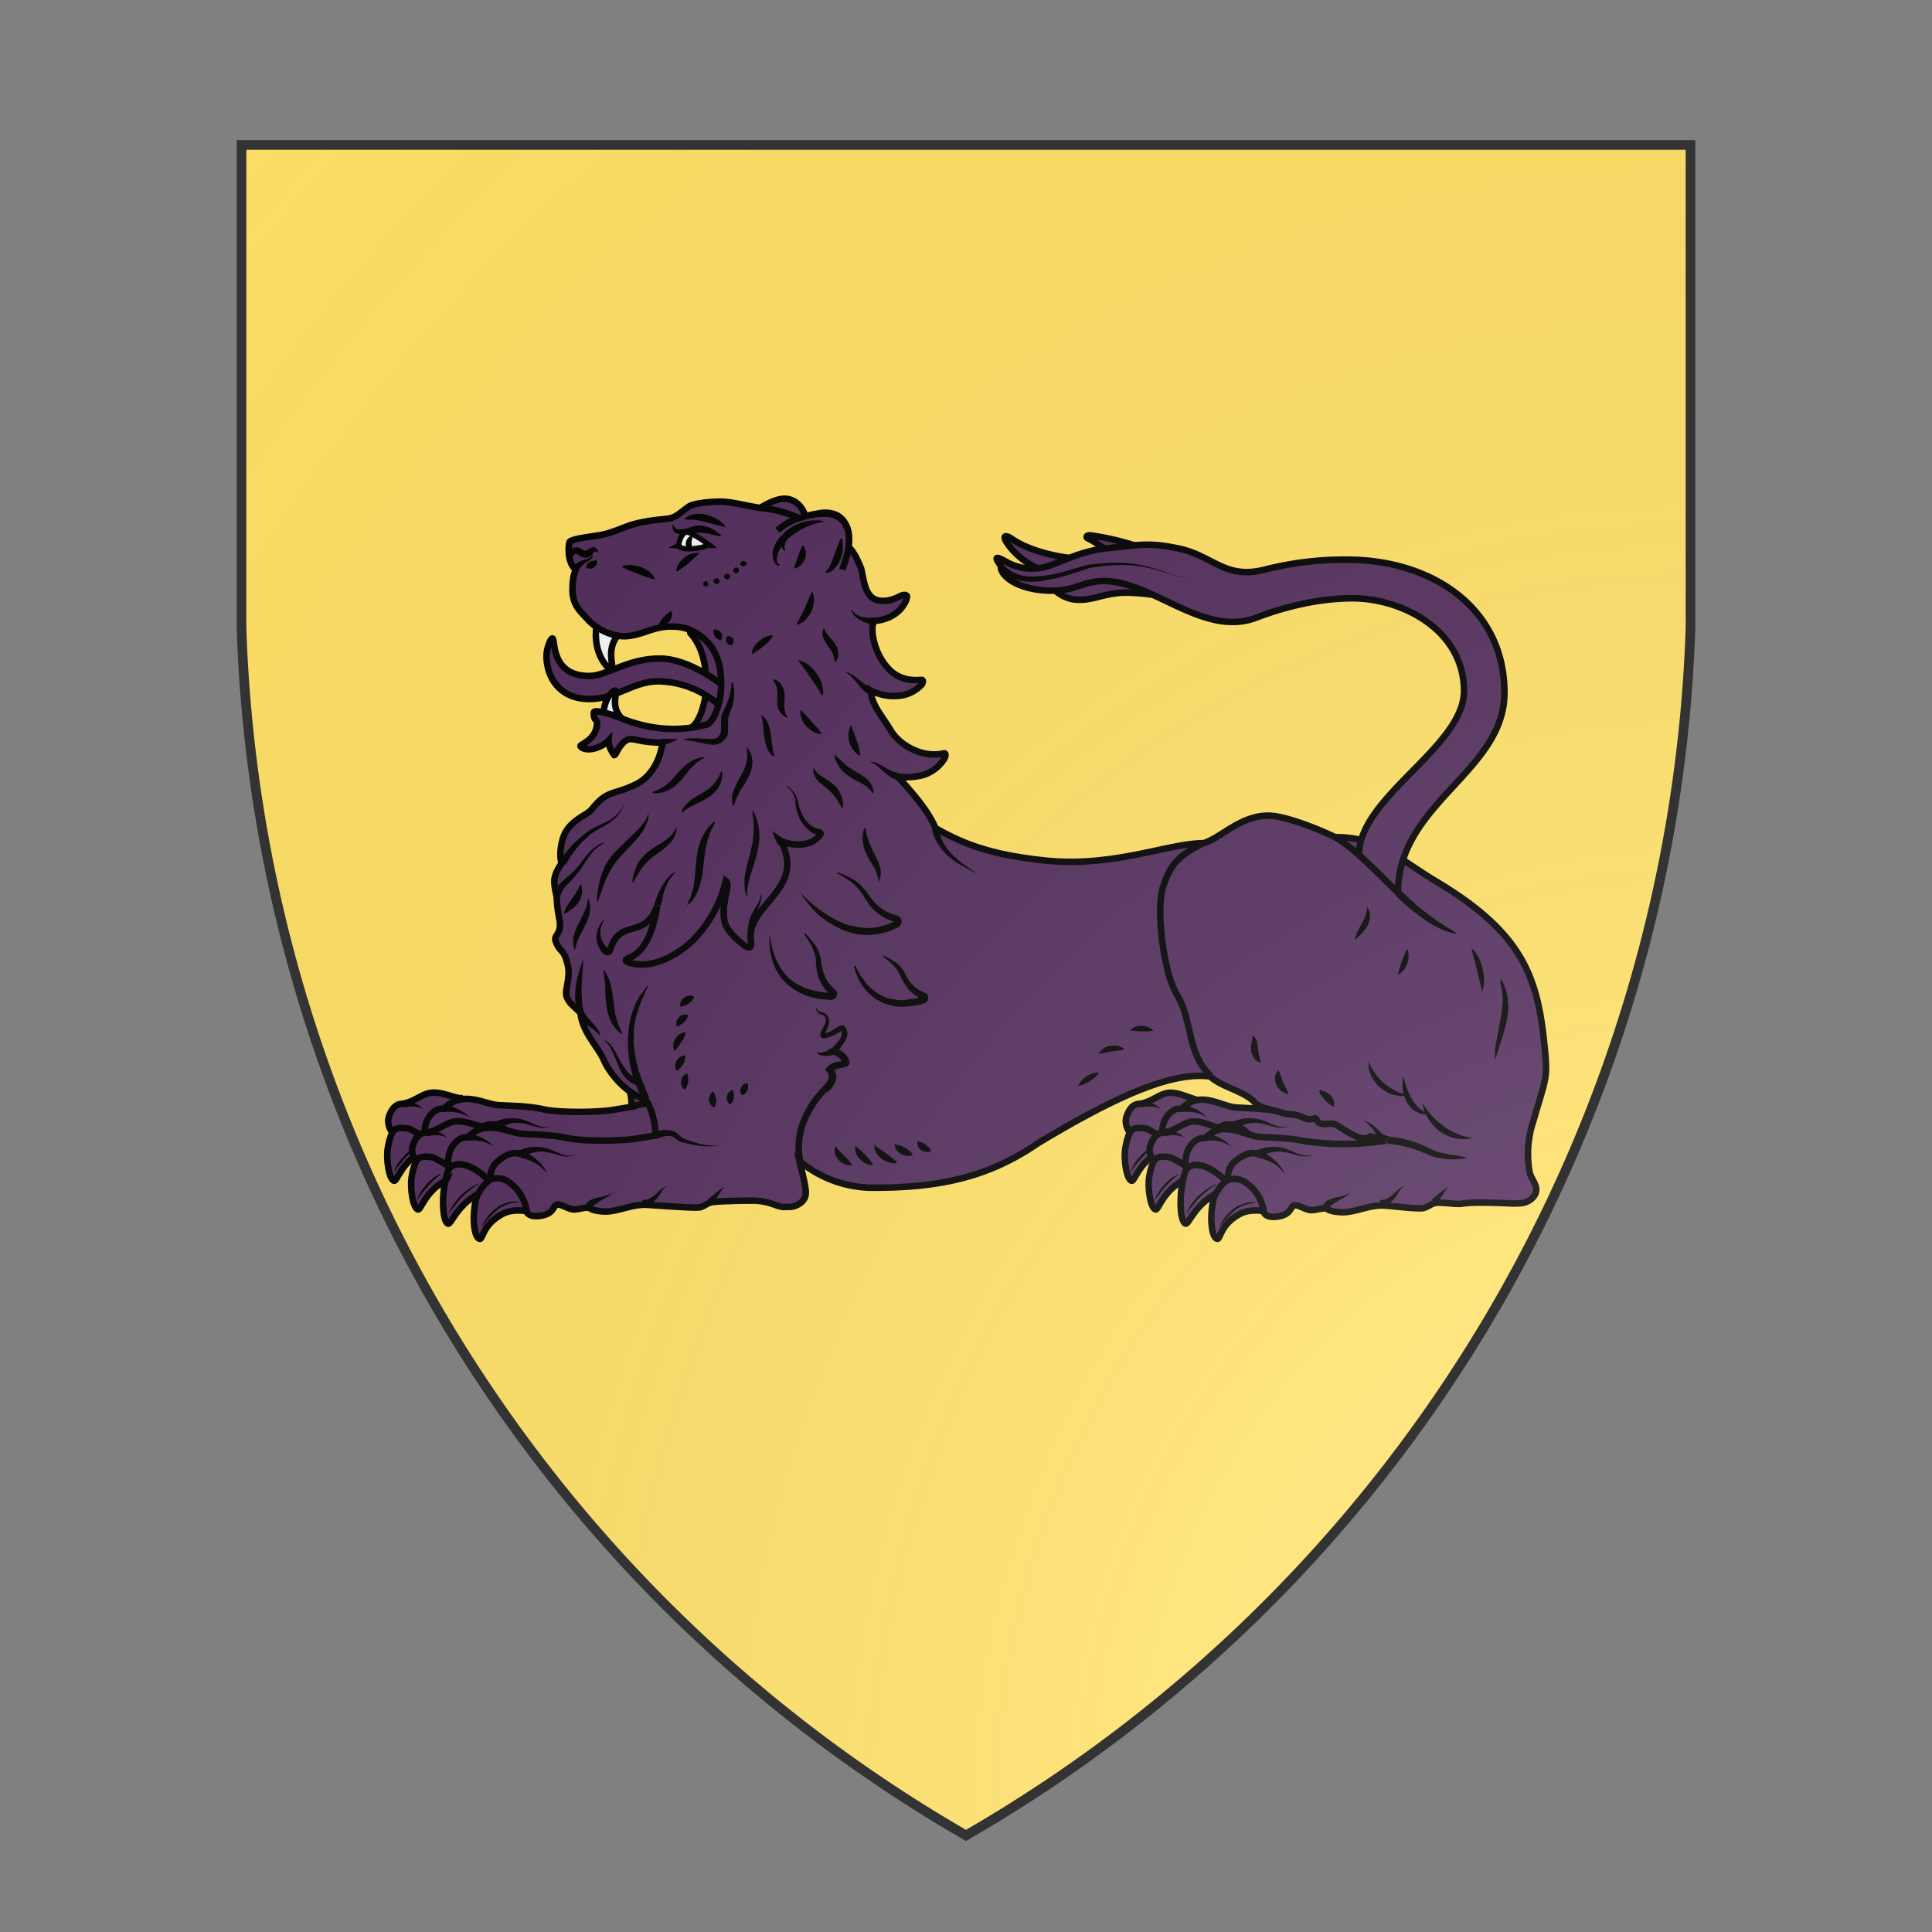 <svg id="coaworld_burg_115_burg_115_s0" width="500" height="500" viewBox="0 10 200 200" xmlns="http://www.w3.org/2000/svg" xmlns:x="http://www.w3.org/1999/xlink"><rect x="0" y="10" width="200" height="200" fill="#808080" stroke="none"/><defs><clipPath id="heater_coaworld_burg_115_burg_115_s0"><path d="m25,25 h150 v50 a150,150,0,0,1,-75,125 a150,150,0,0,1,-75,-125 z"/></clipPath><g id="lionSejant_coaworld_burg_115_burg_115_s0" stroke-width=".45"><g><g><path class="secondary" d="M60.69 117.85s-.35.04-.58 1.3c-.17.87.1 2.34.44 2.34.2 0 .48-1.24 1.89-2-.04.08-.05.3-.07.28-.23 1.25-.08 2.7.26 2.7.2 0 .63-1.28 2.03-2.04.02-.02-.13.25-.18.6-.23 1.25-.03 2.49.33 2.49.2 0 .2-.96 1.46-1.67.79-.5 1.96-.21 1.96-.21l.38-2.42-3.68-.99-2.74-.87z"/><path d="M62.75 118.56c-.03 0-.68-.44-1.17-.66-1.06-.2-1.13.22-1.16.22-.1 0-.41-.55-.25-1.04s.42-.91.98-.91c.77-.15 1.14-.55 1.71-.71.85-.25 1.8.38 2.43.33"/><path class="secondary" stroke-linejoin="round" d="M111.58 117.85s-.34.04-.57 1.3c-.17.87.1 2.34.44 2.34.2 0 .48-1.24 1.88-2-.03.08-.05.3-.06.28-.23 1.25-.09 2.7.26 2.7.2 0 .63-1.28 2.03-2.04.02-.02-.13.25-.18.6-.23 1.25-.03 2.49.33 2.49.2 0 .2-.96 1.45-1.67.8-.5 1.97-.21 1.97-.21l.38-2.42-3.68-.99-2.74-.87z"/><path d="M113.65 118.56c-.04 0-.68-.44-1.18-.66-1.05-.2-1.12.22-1.15.22-.1 0-.41-.55-.25-1.04s.41-.91.98-.91c.77-.15 1.13-.55 1.71-.71.84-.25 1.95.54 2.6.5"/><path d="M126.64 116.75c-1.09.2-3.75.21-4.84-.02-1.05-.23-2.08-.23-3.15-.3-1.06-.06-2.48-1.24-3.78.09-.05.01-.58-.14-1.06.62-.31.45-.36 1.4-.16 1.46 4.03 1.65 19.64 5.53 24.07 1.61a7.61 7.61 0 0 1-.23-4.8m-61.25-1.54c.7 1.01.69 2.5.69 2.5-.16.05-1.02.18-1.19.21-1.09.2-3.75.22-4.84-.01-1.05-.24-2.08-.24-3.15-.3-1.06-.07-2.48-1.08-3.78.25-.05.01-.58-.14-1.06.62-.31.45-.36 1.4-.16 1.46 8.72 4.46 16.01.76 23.52 2.7 1.56-.52.95-1.81.6-3.17"/><path fill="none" d="M115.58 120.43s.33-.7.82-.97m-3.07.03c0-.13.18-.94.47-1.12"/></g><g stroke="none" fill="#000"><path d="m112.06 115.94.07.01.16.04.51.15c.19.06.37.16.47.24.11.09.16.17.16.17s-.06-.07-.2-.1a1.92 1.92 0 0 0-.95-.05l-.17.02-.06.01zm2.83.31.08.02.1.01.13.04.16.03.17.05.35.15c.23.11.44.26.57.38l.23.21-.26-.15c-.16-.08-.4-.16-.63-.21l-.34-.05h-.4l-.1.02h-.08z"/></g><path fill="none" d="M116.42 119.46s-.1-.8.51-1.3c.61-.52 1.16-.69 1.64-.47"/><g stroke="none" fill="#000"><path d="m118.39 117.4.16-.04.18-.07.27-.06c.1-.04.21-.04.33-.05l.36-.02.18.02.2.03c.13.03.26.05.38.1l.36.13.33.15.32.11.14.04.14.03h.24l.2-.03.17-.05-.17.06c-.05.04-.11.04-.2.05l-.26.04-.15-.02-.16-.02-.33-.08-.35-.1a2.64 2.64 0 0 0-.35-.08l-.34-.05h-.17l-.16.02c-.12.01-.22.01-.32.05l-.26.08-.22.08-.18.08-.15.07z"/><path d="m118.63 117.46.1.03.1.05.15.07c.05.03.12.05.16.1l.19.11.34.28a2.87 2.87 0 0 1 .7.96s-.09-.13-.23-.28a2.63 2.63 0 0 0-.98-.66l-.18-.07-.15-.05-.13-.03-.12-.02-.1-.01z"/></g><g><path fill="none" d="M64.68 120.43s.33-.7.83-.97m-3.08.03c0-.13.19-.94.47-1.12"/></g><g stroke="none" fill="#000"><path d="m61.16 115.94.07.01.16.04.52.15c.18.06.36.16.46.24.11.09.16.17.16.17s-.06-.07-.2-.1a1.92 1.92 0 0 0-.95-.05l-.17.02-.06.01zm2.81.31.08.02.1.01.13.04.17.03.16.05.35.15c.23.11.45.26.58.38l.23.21-.26-.15c-.17-.08-.4-.16-.63-.21l-.35-.05h-.4l-.1.02h-.08z"/></g><path fill="none" d="M65.52 119.46s-.1-.8.51-1.3c.61-.52 1.16-.69 1.64-.47"/><g stroke="none" fill="#000"><path d="M76.93 116.12h.03-.01l.1-.02c.11-.03.31-.1.56-.1.11 0 .26 0 .4.04l.06.01.05.02.11.05.2.13.3.27.07.04.08.04.2.08.79.25c.26.06.51.1.73.13l.52.02.2-.02-.2.03a4.26 4.26 0 0 1-1.27-.01 7.6 7.6 0 0 1-.84-.17l-.21-.05-.12-.03-.12-.05c-.14-.08-.24-.18-.34-.25l-.15-.08-.05-.02-.05-.01h.02-.33c-.19.03-.33.08-.45.13l-.18.06h-.08zm-9.46 1.29.17-.05.18-.07.26-.06c.1-.04.22-.04.33-.05l.36-.02.19.02.2.03c.13.03.26.05.37.1l.37.13.33.15.31.11.15.04.13.03h.25l.2-.03.16-.05-.16.06c-.05.04-.12.04-.2.05l-.26.04-.15-.02-.17-.02-.33-.08-.35-.1a2.64 2.64 0 0 0-.34-.08l-.35-.05h-.16l-.17.02c-.11.01-.21.01-.31.05l-.27.08-.21.08-.18.08-.15.07z"/><path d="m67.73 117.46.1.03.1.05.15.07c.05.03.12.05.17.1l.18.11.34.28a2.87 2.87 0 0 1 .7.96s-.08-.13-.23-.28a2.63 2.63 0 0 0-.98-.66l-.18-.07-.15-.05-.13-.03-.11-.02-.1-.01z"/></g></g><g stroke="none" fill="#000"><path d="m62.17 119.09-.07.07-.21.18-.14.12-.15.14-.3.31-.28.33-.24.3-.23.32-.01-.02.03-.1.12-.26.2-.33.3-.34.16-.17.16-.15.17-.13.15-.1.24-.14z"/><path d="m113.03 119.06-.08.07-.2.18-.14.12-.15.14-.3.31-.29.33-.24.3-.22.32-.02-.02.03-.1.12-.26.21-.33.29-.34.16-.17.17-.15.16-.13.15-.1.24-.14c.06-.03.1-.05.1-.03z"/></g><g><path stroke-linejoin="round" d="M85.14 91.12v-4.18l-2.88-4.31-1.29 1.05c1.03 1.13 1.1 2.71 1.1 3.67s-.4 2.45-1 2.84z"/><path class="tertiary" stroke-linejoin="round" d="M83.3 87.37s-2.3-1.92-4.44-1.92c-2.24 0-3.63 1.2-4.87 1.2-2.72 0-2.3-2.59-2.54-2.59-.17.07-.4.76-.4 1.2 0 1.56.98 2.98 2.93 2.98 1.96 0 2.97-1.22 4.85-1.22a6.49 6.49 0 0 1 4.23 1.73"/><path stroke-linejoin="round" d="M85.63 75.15c.64-.4 1.59-.93 2.28-.66.6.21.9.74 1.07 1.3"/><path fill="#f6f6f6" stroke-linejoin="round" d="M74.5 83.2c-.28 1.9.81 3.04 1.03 2.95.23-.12-.48-1.44.6-2.47M75 89.32c-.03-1.1.68-1.72.8-1.66.19.09-.39 1.08.44 1.92"/><g><path class="secondary" d="M62.34 119.84s-.35.03-.58 1.28c-.17.88.1 2.35.44 2.35.2 0 .48-1.24 1.89-2-.04.08-.05.3-.07.28-.23 1.26-.08 2.7.26 2.7.2 0 .63-1.28 2.03-2.04.02-.02-.13.25-.18.6-.23 1.25-.03 2.49.33 2.49.2 0 .2-.96 1.46-1.67.79-.5 1.96-.21 1.96-.21l.38-2.41-3.68-1-2.74-.87z"/><path d="M64.4 120.55c-.03 0-.68-.45-1.17-.67-1.06-.2-1.13.22-1.16.22-.1 0-.41-.55-.25-1.04s.42-.9.98-.9c.77-.16 1.14-.55 1.72-.72.84-.25 1.8.38 2.42.33"/><path class="secondary" stroke-linejoin="round" d="M113.23 119.84s-.34.03-.57 1.28c-.17.88.1 2.35.44 2.35.2 0 .48-1.24 1.88-2-.03.08-.05.3-.06.28-.23 1.26-.08 2.7.26 2.7.2 0 .63-1.28 2.03-2.04.02-.02-.13.25-.18.6-.23 1.25-.03 2.49.33 2.49.2 0 .2-.96 1.45-1.67.8-.5 1.97-.21 1.97-.21l.38-2.41-3.68-1-2.74-.87z"/><path d="M115.3 120.55c-.04 0-.68-.45-1.17-.67-1.06-.2-1.13.22-1.16.22-.1 0-.41-.55-.25-1.04s.42-.9.98-.9c.77-.16 1.14-.55 1.71-.72.85-.25 1.95.55 2.6.5"/><path d="M139.17 117.32c.88-3.07 1-2.8.74-5.28-.48-4.86-1.7-7.75-7.44-11.2-2.84-1.7-3.92-3.05-7-3.07-1.39-.66-3.6-1.52-4.7-1.48-1.87.04-3.21 1.55-4.37 1.9-2.42 0-6.2 1.68-10.9 1.2-3.46-.36-5.49-1.02-7.62-2.25-.51-1.4-2.62-3.56-2.62-3.56s.74.16 1.7-.07a2.64 2.64 0 0 0 1.55-1.16c.08-.13.13-.4-.04-.36-1.5.36-3.07-.6-3.64-1.55-.8-1.3-1.3-1.75-1.42-2.8 0 0 .84.47 1.81.39a2.46 2.46 0 0 0 1.69-.75c.1-.11.2-.36.01-.36-1.53.13-2.26-.58-2.82-1.52a4.5 4.5 0 0 1-.56-1.8c0-.25 0-.5.11-.74 1.95-.17 2.36-1.67 2.27-1.74-.32-.26-.68.35-1.67.35-1.27 0-1.27-1.44-1.49-2.24-.21-.53-.54-1.24-.86-1.46-.5-.31-3.36-2-3.36-2s-1.3-.57-2.33-.67c-1.04-.09-2.26-.48-3.14-.48-.87 0-1.9.13-2.2.34-.6.42-.84.73-1.4.83-.66.08-1.5.13-2.49.41-.6.19-1.2.48-1.9.66-.61.15-2.33.3-2.44.55-.07.15-.2 1.39.43 1.9 0 .05-.23.35-.23 1.4s.56 1.49 1.02 2c.48.56 1.52 1.2 2.57 1.2s2-.67 3.1-.67c.54 0 1.51-.02 2.52.97 1.02 1 1.05 2.3 1.05 3.16 0 .84-.36 2.28-.95 2.62a8.91 8.92 0 0 1-4.1.14c-1.52-.32-2.06-.71-2.69-.86-.63-.17-1.05-.27-1.05-.07 0 .48.13.41.23.63 0 1.27-1.23 1.53-1.14 1.67.11.2.6.3 1.14.1.54-.2.79-.48.79-.48s-.03.44.4.99c.14 0 .33-.81.95-1.08.43-.1.86.22 2.36.22 0 .28-.3 2.16-1.86 2.9-1.57.75-1.92.35-3 1.69-.3.43-1.62.76-2 2.03-.32 1.06-.09 1.72-.09 1.72s-.54.7-.5 1.3c.02.48.16.96.16.96s0 .64.18 1.55c.23 1.14-.46 1.1-.23 1.6.28.75.52.45.77 1.44.3.88-.16 1.82-.05 2.28.15.55.71.86.98 1.2.11 1.31 1.25 2.37 1.62 3.28.3.67 1.32 2.18 2.85 2.66.71 1 .7 2.49.7 2.49-.17.05-1.03.18-1.2.21-1.08.2-3.74.22-4.83-.01-1.06-.23-2.08-.23-3.15-.3-1.06-.07-2.48-1.07-3.79.25-.04.01-.57-.13-1.05.63-.32.44-.37 1.4-.17 1.45 0 0 .8-.9 2.68.86 0 0 .6-.32 1.27.06a2.92 2.92 0 0 1 1.35 2.13s.13.42 1.01.27c.28-.05.56-.15.74-.37.15-.16.18-.42.46-.4.32.06.6.26.91.32.43.1 1-.26 1.34-.01.15.1.8.21 1.22.16.91-.1 1.69-.5 2.64-.45.6.04 2.73.19 3.32.19.17 0 .33 0 .46-.07.28-.12.43-.26.73-.31.41-.05 1.59-.1 2.74-.1 1.2 0 1.7.44 2.2.44l.46-.01c.43-.05.92-.33 1.02-.8.1-.44-.34-1.96-.43-2.37a7.94 7.94 0 0 0 5.19 1.85c4.95 0 8.15-.93 11.29-3.08 5.7-3.43 9.31-4.92 11.87-4.6.84.77 2.31.97 3.1 1.81.38.42 1.27.48 1.8.68.47.17.91.07 1.37.28.27.12.56.25.85.15.04-.02.1-.03.14-.02.07.02.1.1.14.17.11.18.34.23.54.21.22 0 .41-.05.61 0 .17.05.3.15.45.25.62.38 1.47 1 2.08.61.31.05.63.28.94.3h.13c-.05 0-.1.02-.13 0a18.26 18.27 0 0 1-5.45.03c-1.06-.23-2.08-.23-3.15-.3-1.06-.06-2.48-1.23-3.78.09-.05.01-.58-.13-1.06.62-.31.45-.36 1.4-.17 1.46 0 0 .8-.9 2.68.86 0 0 .61-.32 1.27.06a2.92 2.92 0 0 1 1.35 2.13s.14.42 1.01.27c.28-.05.56-.15.74-.37.15-.16.19-.43.47-.4.31.06.6.26.9.32.43.1 1-.26 1.34-.01.15.1.81.21 1.22.16.91-.1 1.69-.5 2.65-.45.59.04 1.78.19 2.37.19.17 0 .33 0 .46-.07.29-.12.43-.26.73-.31.41-.05 1.4.13 1.8.06.8-.16 3.42-.01 3.6-.01l.46-.02c.43-.05.93-.33 1.03-.8.1-.44-.32-.89-.43-1.28a7.1 7.1 0 0 1 .26-3.63z"/><path fill="none" d="M117.23 122.41s.33-.7.82-.97m-3.07.03c0-.13.19-.94.47-1.12"/></g><path fill="none" d="M116.39 98.18c-1.92.95-2.33 1.64-2.8 3.06-.5 1.59.07 5.96.96 7.4 1.1 1.73.67 4.06 2.33 5.6"/><path fill="none" stroke-linejoin="round" d="M125.47 97.77c1.58.96 2.92 2.46 4.34 3.82"/><g stroke="none" fill="#000"><path d="m113.71 117.92.07.02.16.03.52.15c.18.06.36.16.46.25.11.08.16.16.16.16s-.06-.07-.2-.1a1.92 1.92 0 0 0-.95-.05l-.17.02-.06.01zm2.83.31.08.02.1.02.13.03.16.03.17.05.35.15c.23.12.44.26.57.38l.24.21-.27-.14c-.16-.09-.4-.17-.63-.22l-.34-.05h-.4l-.1.02h-.08zm8.1 5.04v-.05l.04-.08.04-.08.05-.07.14-.12a2.31 2.31 0 0 1 .69-.24l.36-.09.3-.1.2-.11.06-.05-.05.07-.16.16-.28.17a7.26 7.27 0 0 0-.86.54l-.05.07v.01c0 .02 0 0 0 0s0-.01 0 0v.05zm7.5-.48.05-.03.11-.1.4-.33.41-.31.15-.09.07-.01-.05.03-.12.11-.28.42a6.74 6.74 0 0 0-.35.6l-.03.04zm-3.59.05.09-.02.1-.01.1-.02a.78.78 0 0 0 .28-.11l.14-.09.15-.11c.2-.17.38-.37.55-.48l.21-.13.09-.04-.07.05-.17.17c-.13.15-.24.38-.4.6l-.14.16-.15.15c-.1.1-.21.16-.31.21l-.15.07-.1.03-.08.03zm-1.12-5.56.3.16.3.18.08.05.08.07.17.15.28.28c.08.08.16.13.25.16l.18.07.06.01-.15.48-.1-.05-.24-.16a1.54 1.54 0 0 1-.27-.3 3.96 3.96 0 0 1-.21-.34l-.12-.15-.05-.07-.06-.07-.25-.24-.25-.23zm-7.05-3.94-.1-.01a.9.9 0 0 1-.48-.43l-.08-.2-.05-.23v-.22l.02-.18.05-.3.02-.11v-.2l.03.02.06.03.09.08.08.14c.05.1.08.23.1.36l.01.18.02.18.02.15.03.15.07.28.06.23.05.08zm4.01 1.87.09.02.18.05.23.1.25.18a.4.4 0 0 1 .1.13l.08.13c.05.1.08.18.08.27.03.16 0 .3 0 .3l-.08-.04-.17-.1c-.13-.08-.26-.21-.38-.33-.11-.13-.24-.28-.33-.43l-.06-.2c.03-.05.01-.08.01-.08zm-2.8-1.34.03.09.07.2.05.13.05.13.05.13.04.13.25.51.1.2.05.09h-.1l-.1-.02-.13-.05-.15-.08-.15-.12-.13-.15a1.82 1.82 0 0 1-.1-.18l-.06-.2-.04-.2.02-.18.03-.16.07-.13.06-.09.09-.05zm14.03-5.45-.03-.13-.08-.35-.25-1.02-.27-1.02-.08-.35-.03-.13.1.1.1.11.13.17c.08.13.18.28.25.46l.11.28.08.3.1.6c.02.2 0 .36-.01.52l-.07.36-.05.1zm1.26-.89.13.22c.03.06.1.14.13.24l.13.37c.03.13.08.28.1.44l.03.25.02.27c.02.18 0 .34-.02.54-.01.18-.03.36-.08.55l-.11.52-.15.52-.28.87-.12.35-.08.26-.05.25-.03-.25c0-.16 0-.4.03-.66l.16-.9.1-.52.1-.51.08-.51.05-.5.02-.23v-.23l-.02-.22-.01-.2-.04-.18-.03-.16-.06-.28v-.3zm-6.43-2.03.04.08.05.23v.33l-.09.37-.16.33c-.07.1-.13.18-.22.25l-.18.13-.08.05.02-.09.05-.21.18-.6.23-.57.1-.2c.03-.08.06-.1.06-.1zm-2.77-2.89.07.1.06.12c.02.04.05.1.05.16l.02.1v.11l-.02.24-.06.23-.1.23a3.47 3.47 0 0 1-.55.68l-.21.2-.09.06.02-.12.08-.28c.09-.23.25-.5.38-.74.15-.25.25-.5.3-.71l.05-.26v-.12zm3.81 13.5.1.17a5.65 5.65 0 0 0 2.02 1.85l.64.25.5.12.2.03-.2.05c-.14.02-.32.05-.53.03a2.63 2.63 0 0 1-1.14-.3 2.9 2.9 0 0 1-1-.85c-.1-.12-.17-.22-.22-.33l-.17-.32a3.55 3.55 0 0 1-.2-.7z"/><path d="m130.17 114.3.05.15.12.38a4.92 4.92 0 0 0 .6 1.29l.19.21c.13.14.26.25.4.33l.18.1.15.07.15.05-.04.02-.11.01h-.18a1.29 1.29 0 0 1-.5-.13 1.65 1.65 0 0 1-.53-.4l-.21-.28a2.48 2.48 0 0 1-.32-1.2c-.01-.37.05-.6.05-.6z"/><path d="m127.78 113.3.08.14.08.17.12.2.15.23.18.25.21.23.25.23c.08.06.17.15.27.2l.26.18.26.15.25.11.23.09.18.06.17.05-.17.03-.2.02h-.1l-.14-.02-.3-.05c-.11-.01-.21-.06-.33-.11l-.33-.17-.31-.23c-.1-.08-.2-.16-.27-.26l-.21-.3-.17-.3-.1-.3-.03-.13-.02-.11-.01-.2v-.16zm1.32 5.11.23.04.28.03.36.07.43.1a7.13 7.13 0 0 1 1.46.54l.46.22.23.08.23.06.45.1.41.07a7.33 7.33 0 0 1 .87.15v.05l-.24.05-.28.03-.37.02-.43-.02-.47-.07-.27-.05-.26-.08-.5-.2-.48-.2-.46-.16-.45-.12-.4-.08-.34-.06-.28-.04-.23-.03zm.87-16.99a75.02 75.04 0 0 0 1.14 1.06l.7.56.72.53.35.21.31.2.27.17.21.13.18.11-.01.05-.22-.03-.24-.07-.32-.1-.34-.14-.38-.2-.4-.23-.4-.27-.74-.56a17.09 17.1 0 0 1-1.17-1.06z"/></g><path fill="none" d="M118.07 121.44s-.1-.8.51-1.3c.61-.52 1.16-.68 1.64-.47"/><g stroke="none" fill="#000"><path d="m120.04 119.39.16-.05.18-.07.27-.06c.1-.04.21-.04.33-.05l.36-.02.18.02.2.03c.13.03.26.05.38.1l.36.13.33.15.32.12.15.03.13.03h.25l.2-.03.16-.05-.17.07c-.05.03-.11.03-.2.05l-.26.03-.15-.02-.16-.01-.33-.09-.35-.1a2.64 2.64 0 0 0-.35-.08l-.34-.05h-.17l-.16.02c-.12.01-.22.01-.32.05l-.26.08-.22.08-.18.09-.15.06z"/><path d="m120.28 119.44.1.03.1.05.15.07c.05.03.12.05.17.1l.18.11.34.28a2.87 2.87 0 0 1 .7.96s-.09-.13-.23-.28a2.63 2.63 0 0 0-.98-.66l-.18-.07-.15-.05-.13-.03-.12-.02-.1-.01z"/></g><g><g stroke="none" fill="#000"><path d="m73.6 106.26-.07.92-.03.47-.02.46c-.02.3 0 .6.02.9.01.29.06.57.14.83l-.01-.03.11.2.14.18a3.3 3.3 0 0 0 .31.36 3.63 3.63 0 0 1 .33.38l.15.23.1.25-.07.04-.06-.1-.09-.09-.18-.14-.4-.3-.2-.17a1.98 1.98 0 0 1-.52-.6V110l-.08-.25-.07-.25-.07-.5a6.1 6.11 0 0 1 .12-1.41l.12-.46c.08-.3.2-.6.33-.9zm1.38.64.12.17.11.2.14.28.06.16.05.18.1.4.12.86.05.43.06.4.05.18.05.18.05.16.05.15.11.27.1.21.09.18-.07.05-.16-.13-.17-.16-.2-.25c-.06-.1-.15-.2-.2-.33l-.08-.18-.06-.2-.07-.22-.05-.21-.07-.45a7.92 7.93 0 0 1-.05-.86l-.01-.4-.04-.34-.03-.3-.05-.23v-.2zm3.5-4.47.04-.12.1-.3.16-.4.23-.45.13-.22.15-.2.15-.18.15-.15.13-.11.1-.08.1-.07.03.03-.08.09-.08.1-.1.13-.12.16-.11.18-.1.22-.1.21-.15.45a6.93 6.94 0 0 1-.15.68l-.02.1zm-4.55-.43.06.16.03.09.02.11.02.13v.32l-.02.16-.08.33a5.68 5.68 0 0 1-.28.65l-.28.54-.07.12-.05.11-.1.24-.03.11-.03.1-.05.18-.05.17-.05.01-.03-.16-.04-.18-.01-.25c0-.08 0-.18.03-.28l.03-.15.05-.17.12-.3.15-.32c.11-.22.23-.42.3-.61l.14-.29.1-.26.05-.23.03-.18.02-.17zm4.16-5.8v.25l-.02.07-.05.16-.07.18-.1.2-.11.22c-.08.14-.2.3-.31.44l-.4.46-.45.48-.44.48-.22.25-.2.25-.16.25-.15.26c-.08.16-.18.35-.25.53l-.2.5-.26.75-.1.3-.08-.02.02-.31a7.21 7.22 0 0 1 .24-1.34c.07-.18.12-.38.22-.58l.13-.3.18-.29c.13-.2.28-.36.43-.55l.48-.47.46-.45.43-.41.36-.38.15-.18.14-.17.1-.15.08-.13c.05-.08.06-.17.08-.21l.03-.09zm-3 15.58.14.1.15.13.08.08.08.1c.07.06.12.15.17.25l.16.28.33.6.19.3.18.27.1.12.1.1.1.08.1.06.1.05.08.04.08.03.06.02.14.03-.12.48-.18-.07-.1-.03a.33.33 0 0 1-.1-.07l-.12-.06-.11-.1-.12-.1-.11-.12-.1-.13-.1-.15-.17-.31-.14-.33-.27-.65-.13-.28-.13-.25-.07-.1-.06-.08-.12-.13-.12-.11zm-1.64-10.72.03.13.03.31a1.32 1.32 0 0 1-.08.42c-.03.06-.05.15-.1.21l-.11.2-.14.16-.15.15-.3.22-.12.08-.12.07-.12.06-.05-.01.04-.1.1-.25c.1-.2.28-.43.44-.68.17-.23.33-.48.43-.67l.12-.24.05-.08zm3.03-5.82-.01.07-.07.18c-.06.17-.16.4-.33.65-.08.13-.2.24-.31.36l-.43.33c-.31.2-.68.36-1 .58a2.31 2.31 0 0 0-.44.35l-.4.37-.34.38-.28.37-.38.58-.12.21-.43-.23.05-.07.12-.18.45-.58.33-.36.4-.38.44-.36c.16-.13.33-.23.5-.33.36-.2.74-.35 1.05-.51a2.38 2.38 0 0 0 1.12-1.21l.08-.18.04-.07zm-1.45 2.94-.18.1-.2.14-.25.2-.24.26-.25.33-.5.77-.3.38a5.94 5.95 0 0 1-.3.35c-.2.22-.42.41-.54.58-.11.16-.18.31-.23.44a1.16 1.16 0 0 1-.06.19l-.48-.15.02-.05.06-.17c.07-.13.17-.33.35-.52.18-.2.4-.37.6-.55l.34-.3.31-.33.56-.72.28-.33.29-.27.26-.18.21-.12.2-.08zm5.02-1.1-.03.21-.02.12-.05.13-.05.15-.08.16c-.05.12-.15.22-.25.33l-.33.32-.36.28-.36.26-.19.14-.16.14-.3.3c-.08.12-.18.2-.25.31l-.2.3-.16.27-.12.21-.1.2-.06-.02.02-.21.03-.25.1-.31.15-.37c.05-.13.15-.26.23-.4l.15-.17.16-.19.18-.16.2-.15a5.5 5.5 0 0 1 .78-.5l.33-.23c.08-.08.2-.15.26-.23l.12-.11.08-.12.08-.1.07-.1.11-.18z"/></g><path fill="none" d="M75.06 105.58c.25.27.37.07.42-.13.7-2.13 2.34-.54 3.22-2.96-.17.85-.5 3.03-1.9 3.59-.28.11-.5.25.11.4 1.62.4 3.37-.7 4.36-1.7 1.74-1.87 2.08-3.72 2.15-3.99.4.28-.45 1.74-.02 3 .05.12.22.64 1.36 1.5.3.14.44.18.4-.3-.06-.55 0-.86.1-1.1.65-1.74 3.13-2.82 2.2-5.33-.11-.4-.26-.34-.36-.6.36.26 2.01.7 2.79-.29.1-.15.15-.16-.12-.28"/><g stroke="none" fill="#000"><path d="m87.68 89.55-.12-.05-.13-.08-.16-.15-.15-.22-.07-.13-.03-.15-.04-.15-.01-.15v-.28l.01-.26v-.23l-.01-.1-.02-.1-.03-.1-.03-.08-.07-.15-.07-.12-.06-.11.05-.07.13.05c.03.02.1.03.13.08l.17.14c.05.06.11.13.14.21l.07.13.05.15.03.15.02.15v.28l-.02.26v.35l.02.1.03.18.05.17.07.13c.03.1.06.13.05.15zm-7.28 1.5.33-.07a2.48 2.48 0 0 1 .33-.03h.33l.33.02.64.03h.15l.13-.02.12-.03.1-.05-.05.03c.11-.11.23-.24.26-.34l.02-.17v-.25l.01-.54v-.15l.05-.16.12-.27.21-.46.09-.23.08-.25.07-.25.05-.24.03-.27.03-.26h.08l.05.26.04.27c0 .18.01.36-.02.54a3.14 3.14 0 0 1-.1.55l-.18.5-.08.24-.04.2v.77c0 .1-.01.23-.06.35-.05.12-.13.2-.2.28l-.2.2-.03.03h-.02l-.2.08-.2.04h-.2l-.17-.02-.33-.07-.33-.06-.65-.13-.31-.05-.33-.04z"/><polygon points="82.38 77.46 82.77 77.77 82.76 77.82 82.25 77.84"/><path d="m90.2 83.34.04.11.05.12.03.07.05.06.1.13.13.15.15.17.15.2.15.21.1.25.04.25c.02.08-.01.16-.01.23l-.05.18-.07.13-.06.1-.07-.03-.02-.12-.01-.11-.04-.15-.05-.15-.08-.17-.1-.16-.13-.18-.13-.2-.13-.22-.1-.21-.05-.22v-.1l.01-.1.04-.13.05-.1zm-1.91-.25.05-.1.06-.11.09-.15.08-.17.1-.18.1-.18.1-.2.08-.2.08-.2.15-.36.12-.26.05-.1h.08l.03.11c.02.07.05.18.05.32a1.98 1.98 0 0 1-.2.92l-.13.23-.15.2-.16.17a1.16 1.16 0 0 1-.45.26h-.13zm-3.09 2.06.02-.1.06-.23c.04-.1.1-.2.17-.3l.25-.27a2.1 2.1 0 0 1 .6-.35l.24-.05h.1l.03.07-.05.08-.15.18c-.11.13-.28.3-.46.43-.18.15-.36.28-.51.36l-.2.12c-.07.06-.1.08-.1.06zm-5.55-2.98.04.06.03.17-.02.11-.03.13-.13.24a.69.69 0 0 1-.43.24.33.33 0 0 1-.18 0l-.07-.01-.03-.07.03-.07.08-.13.1-.15.14-.15.13-.13.15-.11.13-.1.06-.03zm5.22-3.26-.03.03-.05.07c-.03.05-.08.08-.13.08l-.15-.05-.08-.08-.02-.06.02-.04.05-.06c.03-.05.1-.09.16-.09s.13.04.18.09c.02.01.05.05.05.08 0 0 .02.02 0 .03zm-.53.41v.04l-.03.08c-.03.07-.1.1-.15.12-.06.01-.11-.02-.16-.05l-.05-.07-.02-.03v-.07s.02-.06.07-.1c.03-.05.08-.08.13-.08s.1.02.15.07l.06.05c-.03.03-.01.04 0 .04zm-.6.45v.03l-.04.09c-.05.05-.1.1-.17.1s-.11-.02-.16-.07l-.05-.07-.02-.03v-.07l.07-.1a.2.2 0 0 1 .15-.06c.05 0 .1.03.15.08l.05.07.03.03zm-1.51.55v.03l-.02.03-.03.03a.25.25 0 0 1-.18.07c-.05-.02-.1-.05-.12-.11l-.01-.09v-.03l.03-.05.08-.07c.05-.03.08-.05.12-.03.03.02.05.05.06.1l.02.03.02.04.03.05zm.8-.19-.02.04-.07.06a.25.25 0 0 1-.18.07.24.24 0 0 1-.15-.1.13.13 0 0 1-.03-.08l-.02-.04.02-.06.1-.08c.04-.04.11-.05.16-.04.05.02.1.05.12.1l.03.07.03.06zm-8.54-1.47.03.05.02.15c0 .07-.04.13-.09.18l-.14.14c-.1.06-.22.08-.3.06l-.13-.01-.05-.02-.05-.07.01-.05c0-.03.02-.08.05-.11a.54.54 0 0 1 .22-.22c.08-.05.15-.05.23-.05l.11-.03.09-.02zM78.55 80l-.12-.03-.28-.08-.76-.27-.76-.3-.24-.13-.1-.05.01-.08.12-.03.3-.04c.11 0 .26 0 .4.04l.24.05.23.06.43.22c.13.08.23.18.31.26.15.22.23.37.22.38zm-5.78-1.37-.07-.1a.6.6 0 0 1-.05-.33c.02-.06.04-.16.09-.25s.16-.16.31-.18h.08l.12.02.16.06.19.12.11.03.12-.01.13-.09c.05-.03.13-.1.25-.13h.13l.06.02.05.03c.07.03.1.08.12.13l.03.14-.06.03-.09-.05-.08-.02h-.02l-.01.02h-.02c.02 0 0 0 0 0v.02l-.05.1a.74.74 0 0 1-.2.2.6.6 0 0 1-.33.1.63.63 0 0 1-.34-.09l-.22-.15-.05-.03c-.01 0 0 0 0 0h-.05.02c-.02 0-.03-.02-.07 0l-.1.08-.1.23-.01.12zm8.85-.46-.07.06-.08.07-.1.1-.11.1-.12.11-.13.12-.13.12-.53.4-.2.14-.08.05-.07-.05.02-.1c.01-.06.03-.15.08-.23a1.62 1.62 0 0 1 .46-.58c.12-.08.23-.16.35-.21l.35-.1.24-.02.1.02zm.44 14.07-.18.1-.2.11-.23.15-.24.22-.25.26-.25.3-.26.33-.15.16-.15.17-.17.15a1.16 1.16 0 0 1-.16.13l-.18.12-.18.1c-.12.06-.25.1-.35.13l-.3.06-.23.02h-.2l-.01-.08.18-.09.2-.08.24-.13.14-.08.13-.09.28-.23.26-.26.27-.32.28-.3.31-.3.33-.24c.12-.08.23-.11.33-.16s.22-.07.3-.09c.08-.03.16-.03.23-.03l.2-.01zm1.49-8.34h.05l.12.02c.08.03.16.1.21.18.05.08.05.2 0 .28-.02.05-.03.08-.07.1l-.03.03-.08.02-.05-.02-.1-.05a.47.47 0 0 1-.15-.16c-.03-.07-.02-.15 0-.24l.03-.11.07-.05zm-.97-.43.05-.02h.13c.11.02.23.09.31.19.08.1.12.23.1.34-.02.1-.07.18-.07.18l-.06.02-.05-.02-.12-.05a.5.5 0 0 1-.11-.08l-.08-.1a.66.66 0 0 1-.1-.25l-.02-.13.02-.08z"/><polygon points="80.08 91.05 79.09 91.46 78.98 90.98 80.07 91"/><path d="M74.26 78.33a.46.46 0 0 1-.12.22.52.52 0 0 1-.18.15l-.35.24h-.01l-.2.22-.09.13-.03.07-.01.03-.02.03-.43-.23.03-.05.04-.03.06-.07.15-.13a.9.9 0 0 1 .35-.2h-.02l.43-.14.18-.09c.05-.03.1-.08.13-.15zm9.14-1.94-.13-.04-.33-.08-.45-.12-.24-.06-.25-.07-.25-.06-.25-.05-.23-.04-.2-.01h-.31l-.12.01-.04-.05.01-.03.08-.08.14-.08.08-.05.05-.02.06-.02c.32-.11.73-.1 1.11 0s.73.28.96.47l.26.23.05.15zm-3.61-.17s.01.07.08.13c.05.08.15.18.26.18h.05-.01.21l.13-.01.13-.04.15-.03.15-.05.35-.1.2-.03h.2c.13 0 .26.03.37.07.12.03.24.06.32.11.1.05.18.08.26.15l.35.25.11.11-.03.07-.16-.03-.42-.1-.26-.07-.28-.05-.15-.01h-.3l-.15.01-.3.07c-.12.03-.26.05-.37.05h-.18l-.19-.02-.14-.03-.09-.02-.08-.03a.45.45 0 0 1-.21-.22l-.05-.2v-.18z"/><polygon points="79.51 77.81 79.51 77.77 80.13 77.48 80.2 77.87"/><path d="m83.15 93.2.02.18v.21l-.05.28-.11.32c-.07.1-.12.23-.22.33l-.13.15-.15.15c-.1.1-.21.16-.33.24l-.35.2-.33.17-.31.15-.26.13-.22.13-.15.11-.11.14-.07-.04.05-.18c.02-.06.07-.11.12-.2l.18-.21.24-.22.3-.2.63-.37.15-.1.15-.1.13-.1.11-.12.12-.11.1-.12.16-.23.14-.21.08-.19.08-.16zm1.79-1.6a3.19 3.19 0 0 0 .2.36l.08.28c.01.1.05.23.03.35v.2l-.03.2-.05.2-.07.19-.18.38-.2.35-.2.3-.18.3-.13.27-.1.23-.06.2a6.27 6.28 0 0 0-.05.18h-.09l-.05-.18-.01-.23v-.13l.01-.15.09-.33.15-.35.18-.35.18-.34.18-.33.13-.33.05-.17.03-.15.04-.15.01-.14V92l-.01-.22-.02-.18zm.89-2.27.11.07.14.1.13.16.11.22.1.26.12.56.06.55.07.46.03.18.04.15.03.13-.07.05-.1-.1-.11-.11-.12-.18-.11-.22-.08-.26-.12-.56-.03-.29-.02-.26-.02-.25-.03-.21-.03-.18c-.02-.05-.02-.1-.05-.14l-.05-.13zm2.76-.33.08.07.08.08.1.1.23.25.25.28.13.15.13.13.22.26a3.04 3.04 0 0 1 .2.28l-.04.07-.1-.02-.26-.08a1.82 1.82 0 0 1-.9-.84l-.07-.18-.05-.18a.5.5 0 0 1-.02-.27l.02-.1zm-.14-3.48a2.67 2.68 0 0 0 .45.21l.2.13.2.17.2.2.18.23a3.17 3.17 0 0 1 .4.78l.04.24c.03.15.03.28.02.37l-.02.14h-.08l-.07-.11-.06-.13-.1-.17-.25-.4-.15-.2-.15-.22-.15-.22-.14-.21-.15-.2-.14-.18-.2-.3c-.03-.07-.04-.12-.03-.13zm5.29-2.41-.1-.02-.23-.03a2.44 2.44 0 0 1-.66-.23l-.17-.1-.15-.12-.13-.11-.1-.12-.06-.12-.05-.08-.04-.08.05-.02.05.07.05.06.08.09.12.08.13.08.15.07.17.05c.21.05.44.06.6.05l.2-.02.07-.02zm-2.02 3.28.1.02.12.03.13.07c.18.1.4.28.6.44l.3.24.25.16.1.05.09.02.06.01-.13.48-.1-.05-.11-.06-.14-.1c-.1-.07-.18-.17-.26-.25l-.26-.31-.47-.55a.47.47 0 0 0-.18-.11l-.08-.04zm.65 20.28.16.33.18.32.43.57c.17.19.33.34.51.48l.28.2.15.08.15.09.32.13.33.08.33.05.34.02h.17l.16-.02.35-.05.35-.06.34-.09h.02l.03-.01-.01.01-.02.05.02.07.01.03c.02 0 0 0 0 0l-.05-.01-.24-.14-.24-.15c-.14-.1-.28-.23-.4-.36a4.1 4.1 0 0 1-.54-.89l-.05-.12-.01-.03v.02-.02l-.04-.05-.11-.2-.28-.36-.35-.33-.4-.3.05-.06a5.48 5.48 0 0 1 .88.5c.13.1.26.22.36.35l.15.22.03.05v.02l.02.01.02.04.05.11a2.43 2.43 0 0 0 .87 1.02l.2.12.2.1-.05-.02.11.04.12.06.1.13.03.19c0 .06-.03.13-.06.18l-.05.06-.05.05a.7.7 0 0 1-.22.09h.02l-.36.1-.38.06-.38.03-.2.02h-.2a3.2 3.2 0 0 1-.78-.12l-.38-.11-.36-.17-.16-.1-.17-.11-.3-.25a3.38 3.39 0 0 1-.87-1.24c-.1-.23-.18-.46-.23-.7zm-3.83-5.12a8.49 8.49 0 0 0 1.78 1.52l.4.25.4.22.44.18.21.08.22.07.21.04.22.05.44.07.45.02.44-.04.45-.1.21-.06.22-.07.41-.18.02-.02.05-.01.01-.02v.03l.02.05-.05-.01h-.05l-.33-.12c-.1-.05-.21-.08-.31-.15l-.3-.18-.28-.21-.25-.23-.23-.27-.38-.56-.08-.15-.02-.03s.02.01 0 .01v-.01l-.01-.02-.05-.06-.19-.25-.21-.23-.23-.22a6.14 6.14 0 0 0-1.07-.67l.03-.07.6.23c.2.1.4.2.59.33s.36.26.5.43l.24.25.05.06.02.02.01.02.02.03.08.13a5.45 5.45 0 0 0 .58.71l.23.2.25.18.26.15.28.12.28.08h-.05l.14.03.14.07c.05.03.1.06.14.13a.4.4 0 0 1 .06.2v.11l-.03.1-.1.15a.83.83 0 0 1-.23.13l.02-.01c-.15.06-.3.15-.47.2l-.23.08-.25.06-.49.1-.5.04-.5-.02-.49-.08-.24-.07-.24-.07-.23-.08-.23-.1-.44-.23-.42-.25-.4-.28-.37-.31a8.78 8.79 0 0 1-1.17-1.49zm-2.08 2.93.05.4.08.42a6.08 6.08 0 0 0 .6 1.49l.24.33a4.28 4.28 0 0 0 .41.43l.15.13a3.5 3.5 0 0 0 .68.4c.11.05.23.11.36.15l.18.06.2.05.4.08.4.07.39.03h.07l-.02.02-.02.02-.01.01a.08.08 0 0 0 0 .07l-.02-.02-.03-.01-.22-.24-.18-.24-.16-.27-.14-.28a2.31 2.31 0 0 1-.16-.58c-.03-.2-.07-.4-.07-.6v-.17.01-.03l-.01-.07-.02-.13-.03-.13-.09-.25-.1-.25-.26-.47-.31-.47.06-.05a9.54 9.55 0 0 1 .75.88l.14.26.12.28.08.3.02.07v.08l.02.13a2.97 2.97 0 0 0 .28 1.03l.11.23c.05.06.08.15.15.21l.17.2.18.18-.04-.03.1.08.09.12c.03.05.05.1.05.16s0 .13-.04.2l-.05.08-.06.07-.15.07c-.1.03-.17.01-.25.01h.02l-.43-.03-.43-.07-.43-.1-.22-.06-.21-.08-.41-.19-.38-.23-.35-.26-.16-.15-.15-.17a2.4 2.4 0 0 1-.27-.34l-.23-.38a3.73 3.73 0 0 1-.31-.81 4.79 4.79 0 0 1-.13-1.69zm-11.44-.98-.05.08-.1.24-.09.34-.01.2.01.2.02.1.02.1.06.16.09.15.08.13.08.1.07.07.06.06-.36.33-.07-.1-.06-.1-.09-.14-.08-.18-.06-.22-.04-.23v-.23l.04-.23.06-.22.17-.34.15-.22.06-.08zm14.67-5.9-.16-.06-.09-.03-.08-.05-.16-.12-.15-.13-.13-.13-.12-.15-.12-.15-.1-.16-.08-.17-.06-.16a2.84 2.84 0 0 1-.22-1.06l.05-.1-.05.03v.05-.01l-.01-.04-.02-.06-.05-.15a1.32 1.32 0 0 0-.31-.5l-.12-.1-.07-.03-.06-.03.02-.05.08.03.06.03.14.1.21.23.17.27.06.15.03.08.02.03v.1l-.05.05.05-.1.08.35.1.33.13.31.09.15.08.13.1.14.1.11.11.12.12.1.13.08.13.06.07.04.08.03.17.05z"/></g><path fill="#f6f6f6" stroke-width=".36" d="M82.21 77.56c-.16.18-.54.25-1 .3-.47.04-.93.03-1-.2-.1-.17.19-.93.5-.93.3-.01 1.07.51 1.5.83z"/><g stroke="none" fill="#000"><path d="m84.95 102.03-.11-.25-.08-.3c-.04-.14-.04-.27-.05-.42l.01-.48.04-.27.05-.26.13-.54.15-.57.13-.54.05-.27.03-.26.05-.5v-.44l-.03-.38-.04-.3-.03-.26.07-.03.11.24.12.3.11.4.07.48c0 .16.03.36 0 .54l-.02.28-.05.3-.13.58-.16.56-.17.53-.08.24-.07.24-.05.23-.05.21-.03.2-.02.18v.3l.02.26zm-4.2.45.1-.25.13-.28.11-.36.07-.22.05-.23.03-.25.03-.24.05-.55.05-.58.07-.58c.03-.2.06-.38.13-.56l.08-.26.1-.25c.07-.16.17-.3.23-.43l.23-.33c.07-.1.15-.16.22-.23.11-.13.2-.18.2-.18l.06.05-.11.23-.14.26a3.63 3.63 0 0 0-.14.35l-.07.2-.07.21-.11.48c-.05.17-.05.35-.08.53l-.07.56-.07.58c-.01.2-.06.38-.1.56-.05.18-.08.36-.14.53l-.09.23-.1.22-.21.34-.2.25c-.16.15-.23.21-.25.2zm11.34-12.44.03.1.03.12.05.13.12.31.11.35.07.18.05.18a3.2 3.2 0 0 1 .13.58l.02.1-.07.05-.08-.05-.2-.18a1.87 1.87 0 0 1-.4-.7 1.3 1.3 0 0 1-.06-.42v-.2l.03-.18.1-.27.05-.1zm1.86 10.79-.02-.17-.03-.18-.06-.21-.05-.12-.05-.13-.15-.27c-.12-.18-.25-.38-.36-.6l-.17-.35-.12-.35-.06-.35-.02-.31.02-.27.05-.2.05-.16h.08l.03.17.04.18.06.23.08.26.1.28.14.3.14.31.17.32c.05.11.11.21.15.33l.11.33c.02.11.05.21.04.31v.15l-.02.13-.05.2-.07.17zm-.35-6.03-.1-.13-.11-.15-.17-.17-.1-.08-.11-.08-.26-.15c-.2-.1-.42-.2-.63-.33l-.32-.22-.28-.24a3.3 3.3 0 0 1-.23-.27l-.16-.26-.12-.23-.06-.2-.05-.17.06-.03.12.12.13.13.17.16.21.19.23.2.27.18.3.18.3.18.3.2a1.77 1.77 0 0 1 .47.5l.06.12.05.12.05.2-.02.23zm-4.12-1.82.08.13.1.14.13.15.2.14.23.15.26.17.28.2.14.11.13.13.11.14.1.14.15.3.08.28.05.23v.35l-.08.02-.08-.14-.08-.14-.12-.19-.13-.21-.17-.22-.2-.21-.2-.2-.26-.2-.24-.2a1.54 1.54 0 0 1-.4-.47c-.03-.09-.08-.17-.08-.25-.02-.08-.04-.13-.02-.18l.02-.17zm-4.56 11.23.02-.11.01-.14.04-.18.11-.43c.05-.15.13-.31.22-.46l.24-.41a1.49 1.49 0 0 0 .19-.37l.05-.14.03-.12.02-.11h.04v.11l-.01.13-.03.17c-.04.13-.07.26-.14.41l-.16.45c-.05.15-.1.3-.12.44-.03.15-.03.28-.03.38v.4zM81.17 77.9s-.11-.15-.11-.43.16-.5 0-.5c-.15 0-.4.25-.4.58s.1.33.1.33"/></g><g><path d="M86.98 76.6s.62-.51 1.06-.68c.22-.08 2.25-.9 3.22-.21 1.35.97.26 3.4.2 3.6"/><g stroke="none" fill="#000"><path d="m86.98 76.58.27-.26a3.19 3.19 0 0 1 .8-.58 7.02 7.02 0 0 1 2.1-.58c.28-.01.58.02.86.12.15.05.28.13.42.23l.08.07.08.08c.07.05.1.11.15.18a1.98 1.98 0 0 1 .35.8 3.09 3.09 0 0 1-.09 1.43c-.1.4-.24.71-.34.92l-.14.25-.05.08-.06-.03.1-.34c.05-.24.13-.55.18-.93l.05-.61a3 3 0 0 0-.07-.66 1.65 1.65 0 0 0-.28-.6l-.1-.11-.05-.05-.08-.07c-.08-.05-.18-.11-.28-.15a1.91 1.91 0 0 0-.7-.11 5.37 5.37 0 0 0-1.4.18l-.6.17a2.64 2.64 0 0 0-.49.18l-.36.2c-.21.14-.33.21-.35.2z"/></g></g><g stroke="none" fill="#000"><path d="m96.7 118.75.06.03.06.03.07.02.07.03.08.03.15.09.28.23.08.11.03.05-.01.07-.07.03-.16.03a.63.63 0 0 1-.43-.13l-.1-.08-.09-.1-.04-.11-.04-.12v-.1l.02-.07.03-.06zm-1.64.23.08.01.08.02.1.02.22.06.21.1c.15.08.28.17.38.27l.13.13.05.05-.01.08-.07.03-.18.04c-.15 0-.35-.04-.53-.14l-.23-.18a.83.83 0 0 1-.15-.21.5.5 0 0 1-.05-.18c-.05-.07-.05-.09-.03-.1zm-1.4.03.08.07.08.06.1.07.11.08.14.08.28.2.52.4.19.16.06.07-.01.06-.1.02-.25-.02a1.49 1.49 0 0 1-.33-.1l-.18-.08-.17-.11a1.62 1.62 0 0 1-.3-.28c-.03-.05-.08-.1-.1-.17a.5.5 0 0 1-.06-.16l-.03-.15v-.12c-.05-.05-.05-.08-.04-.08zm-1.24.1.06.06.07.07.08.07.2.18.1.1.1.1a4.18 4.18 0 0 1 .54.66l-.03.06h-.08a.66.66 0 0 1-.22-.05c-.08-.03-.18-.06-.28-.13l-.28-.23-.12-.15-.1-.15a.5.5 0 0 1-.06-.16l-.03-.15-.02-.13.02-.1.01-.08zm-1.37.05.05.06.04.09.07.06.08.09.09.08.1.1.1.1.2.2.17.2.12.16.05.06-.03.07H92l-.21-.03-.28-.12-.15-.1-.13-.11-.12-.15-.1-.17-.06-.16-.02-.17.02-.15.03-.1.05-.08zm-.78-39.65.08-.09.08-.1.05-.06.05-.07.09-.16.08-.18.08-.22.08-.21.09-.23.08-.22a5.13 5.14 0 0 1 .33-.8h.08l.03.12.04.33c.01.27-.04.63-.17.96l-.11.25c-.04.08-.1.15-.15.23l-.17.2c-.05.06-.13.1-.18.15-.05.05-.13.06-.18.08-.05.03-.1.03-.15.03l-.13-.01zm-2.16-.32.01-.01.04-.05.06-.19.17-.5.05-.14.05-.13.05-.13.05-.12.08-.18.03-.08h.08s.09.1.14.28c.05.18.05.43-.05.66l-.09.16-.1.15a.75.75 0 0 1-.24.22.5.5 0 0 1-.14.06l-.11.04h-.07l-.01-.04zm2.1-3.2-.24.05-.24.06-.32.1-.36.14-.38.18a5.45 5.45 0 0 0-.76.5l-.17.14-.08.08-.08.09a2.7 2.7 0 0 0-.48.67c-.05.12-.1.23-.12.33l-.03.3c0 .08.02.15.05.2l.08.1.05.02v.08h-.06a.25.25 0 0 1-.18-.08.6.6 0 0 1-.17-.27l-.05-.18-.02-.2c0-.28.09-.6.27-.9a1.82 1.82 0 0 1 .31-.4l.1-.1.08-.09.2-.18c.13-.11.28-.2.43-.3.15-.08.3-.16.45-.2.15-.08.3-.1.44-.14l.42-.07.18-.01h.16l.27.01.23.05z"/><path d="m87.5 78.02-.04-.02-.03-.03-.05-.05a.8.8 0 0 1-.15-.31l-.06-.33-.02-.17.48.1-.05.12a1 1 0 0 0-.08.26c-.02.1-.04.2-.02.28l.02.05.01.03.02.04z"/></g></g><g stroke="none" fill="#000"><path d="M93.4 92.57h.1l.12.02.13.03c.2.06.43.21.66.35l.33.18.28.11.12.04.08.01h.07l-.07.5-.11-.04-.12-.04-.15-.07-.31-.22-.3-.26c-.2-.18-.38-.36-.54-.46l-.2-.1-.08-.02zm-2.44 20.16s-.01 0 0 0l-.06.04-.15.05c-.12.03-.28.06-.45.05a1.1 1.1 0 0 1-.43-.09l-.11-.06-.05-.04.01-.05h.05l.14.02a1.06 1.06 0 0 0 .66-.23l.08-.07.02-.01s0-.02 0 0zm-6 2.04v.33l-.04.13a.74.74 0 0 1-.16.23l-.1.08-.05.03-.09-.01-.03-.05-.05-.12a.43.43 0 0 1 .04-.34l.11-.17a.33.33 0 0 1 .17-.1l.08-.01h.11zm-1.05.46.02.06.02.07.01.07.02.14v.17a.9.9 0 0 1-.1.3l-.08.11-.04.05h-.08l-.05-.05-.08-.11c-.05-.1-.08-.25-.05-.38.02-.07.03-.15.08-.2a.39.39 0 0 1 .14-.15l.08-.05.06-.02c.02-.01.04-.03.05-.01zm-1.33.13.03.05.03.07.04.06c.01.05.04.1.04.17l.04.16c.01.12 0 .23-.04.33l-.04.13-.02.05-.07.04-.06-.04-.12-.1a.66.66 0 0 1-.15-.4.8.8 0 0 1 .12-.4l.11-.12.05-.03zm-2.53-4.5-.03-.07-.02-.07v-.1a.5.5 0 0 1 .05-.21l.13-.2a.66.66 0 0 1 .38-.2h.15l.07.02.03.06-.02.07-.05.13a1.16 1.16 0 0 1-.21.28l-.13.1-.15.08-.07.03-.06.04-.07.03zm.73 3.23.01.06v.07l.02.07.02.16v.18a1.2 1.2 0 0 1-.1.35l-.07.13-.03.05-.08.02-.05-.05a.26.26 0 0 1-.09-.13.58.58 0 0 1-.06-.42l.06-.23a.45.45 0 0 1 .14-.16c.03-.02.05-.05.08-.05l.06-.04.09-.01zm-.14-1.22v.06l-.01.07-.02.08-.05.18-.08.18c-.07.12-.15.22-.23.3l-.12.1-.05.03-.08-.01-.03-.07-.03-.16a.66.66 0 0 1 .11-.45.7.7 0 0 1 .36-.3c.07-.03.12-.03.17-.03l.07.02zm-.37-3.4v-.07l.01-.17a.73.73 0 0 1 .27-.38c.13-.1.3-.15.42-.15l.17.04.07.03.01.08-.03.05-.08.12c-.07.08-.17.18-.27.25l-.16.1-.17.06-.08.02-.07.01h-.1zm-.38 3.05-.04-.07c-.01-.05-.05-.1-.05-.2l.02-.28a.83.83 0 0 1 .12-.28 1.1 1.1 0 0 1 .4-.38l.19-.06.08-.02.05.07-.02.06-.06.17c-.05.13-.15.28-.23.41l-.07.1-.06.1-.07.08-.07.08-.06.07-.05.07-.05.05z"/><path d="M89.7 109.53c0 .1.04.2.12.25.07.05.17.06.27.1.1.01.23.08.31.18.05.05.08.1.1.16l.02.05.01.04.02.1c.02.26-.08.47-.16.66l-.14.28-.01.05v.01-.01l-.02-.02-.03-.03c-.02-.02-.02 0 0 0h-.04c.22-.05.42-.12.61-.23l.3-.19.17-.1.11-.05a.33.33 0 0 1 .18-.01l.05.02.04.03.1.13.06.15.04.16v.15a1.58 1.59 0 0 1-.2.51c-.09.15-.2.29-.3.42l-.17.18-.18.18-.1-.38.1.02.09.03.16.07c.1.05.22.1.31.18a1.32 1.32 0 0 1 .37.43l.06.18-.01-.03.01.05.02.08c0 .06-.02.13-.07.18-.08.08-.13.1-.18.12l-.2.05-.3.06c-.2.05-.37.12-.46.23v-.31c.12.11.22.28.27.46.05.18.02.4-.05.55a1.44 1.44 0 0 1-.43.6l-.08.07-.05.04-.02.01s-.01.02 0 0l-.34-.34.08-.09.06-.06.12-.14c.08-.08.13-.18.18-.28a.5.5 0 0 0 .03-.26.6.6 0 0 0-.13-.25l-.13-.16.13-.15c.1-.12.23-.2.35-.27.13-.05.25-.1.36-.11l.35-.05.11-.03-.03.03-.03.11v.07l-.02-.05-.05-.1a.33.33 0 0 0-.06-.1l-.04-.05-.03-.05-.1-.08-.21-.13-.12-.05-.07-.02-.04-.01-.4-.12.31-.26.17-.15.16-.17c.1-.11.2-.23.27-.34a.85.85 0 0 0 .15-.37c.01-.11 0-.2-.09-.28l.09.05h.01l-.05.02-.13.08-.31.18a2.8 2.8 0 0 1-.71.25h-.02c-.05 0-.08 0-.15-.03l-.1-.08-.03-.12.02-.13.03-.09.15-.28a1.12 1.12 0 0 0 .18-.52v-.12l-.05-.12a.42.42 0 0 0-.21-.14c-.09-.04-.2-.07-.3-.17a.47.47 0 0 1-.1-.31zm-11.61-1.5-.17.31-.16.36-.1.24-.1.24-.1.28-.1.3-.1.31-.08.34c-.05.23-.08.47-.1.7l-.02.75a11.28 11.28 0 0 0 .2 1.45c.1.46.25.88.38 1.24l.35.84.11.25.02.03.02.04.01.03-.48.15v-.03l-.01-.04-.12-.23a8 8.01 0 0 1-.7-5.28l.09-.35.12-.33c.08-.22.16-.41.26-.58.08-.18.18-.33.28-.46l.25-.33.23-.27z"/></g><g><path fill="none" d="M66.33 122.41s.33-.7.83-.97m-3.07.03c0-.13.18-.94.46-1.12"/></g><path fill="none" d="M88.54 120.07c-.55-2.78 1.68-4.86 1.68-4.86"/><g stroke="none" fill="#000"><path d="m62.81 117.92.07.02.17.03.5.15c.19.06.37.16.47.25.12.08.17.16.17.16s-.07-.07-.2-.1a1.92 1.92 0 0 0-.96-.05l-.17.02-.06.01zm2.81.31.08.02.1.02.14.03.16.03.17.05.34.15c.23.12.45.26.58.38l.23.21-.26-.14c-.17-.09-.4-.17-.63-.22l-.35-.05h-.4l-.1.02h-.08zm8.1 5.04v-.05l.04-.08.05-.08.05-.07.13-.12a2.31 2.31 0 0 1 .7-.24l.36-.09.3-.1.2-.11.06-.05-.05.07-.17.16-.28.17a7.26 7.27 0 0 0-.85.54l-.05.07v.01c0 .02 0 0 0 0s0-.01 0 0v.05zm8.44-.48.05-.03.12-.1.4-.33.4-.31.16-.09.06-.01-.05.03-.11.11-.28.42a6.74 6.74 0 0 0-.35.6l-.03.04zm-4.5.05.08-.02.1-.01.1-.02a.78.78 0 0 0 .28-.11l.15-.09.15-.11c.2-.17.37-.37.54-.48l.21-.13.09-.04-.07.05-.16.17c-.14.15-.25.38-.42.6l-.13.16-.15.15c-.1.1-.21.16-.31.21l-.15.07-.1.03-.08.03z"/></g><path fill="none" d="M67.17 121.44s-.1-.8.51-1.3c.62-.52 1.16-.68 1.64-.47"/><g stroke="none" fill="#000"><path d="m109.19 114-.05.07-.13.17a2.84 2.84 0 0 1-1 .64l-.2.05-.07.02.03-.09.12-.18a1.7 1.7 0 0 1 1.02-.64l.21-.02.07-.01zm1.73-1.56-.08.01-.21.04-.6.08-.6.11-.2.04-.09.01.05-.08.15-.18.28-.2.18-.06.2-.05h.38c.11.01.23.05.31.1.08.03.17.08.2.13l.03.05zm2.03-1.32-.08.01-.2.03a5.33 5.33 0 0 1-1.05-.01l-.19-.03-.08-.02.05-.07.17-.11a.63.63 0 0 1 .26-.1c.1-.03.22-.03.31-.03a1.27 1.27 0 0 1 .58.16c.07.05.13.08.17.13l.06.04zm-34.37 6.98h.03-.01l.1-.02c.11-.03.31-.1.56-.1.11 0 .26 0 .4.04l.06.01.05.02.12.05.2.13.3.27.06.05.08.03.2.08.79.25c.26.07.51.1.73.13l.52.02.2-.02-.2.04a4.26 4.26 0 0 1-1.27-.02 7.6 7.6 0 0 1-.84-.17l-.21-.05-.12-.03-.11-.05c-.15-.08-.25-.18-.35-.25l-.15-.08-.05-.02-.05-.01h.02-.33c-.18.03-.33.08-.45.13l-.18.07h-.08zm-9.46 1.29.17-.05.18-.07.26-.06c.1-.04.22-.04.33-.05l.37-.02.18.02.2.03c.13.03.26.05.37.1l.37.13.33.15.31.12.15.03.13.03h.25l.2-.03.16-.05-.16.07c-.05.03-.12.03-.2.05l-.26.03-.15-.02-.17-.01-.33-.09-.34-.1a2.64 2.64 0 0 0-.35-.08l-.35-.05h-.16l-.17.02c-.11.01-.21.01-.31.05l-.27.08-.21.08-.18.09-.15.06z"/><path d="m69.39 119.44.1.03.1.05.14.07c.05.03.12.05.17.1l.18.11.35.28a2.87 2.87 0 0 1 .69.96s-.08-.13-.23-.28a2.63 2.63 0 0 0-.98-.66l-.18-.07-.15-.05-.13-.03-.11-.02-.1-.01z"/></g><g><path stroke-width=".45" stroke-linejoin="round" d="M104.95 79.23s-1.24-.52-2.03-1.64c-.35-.45-.4-.84.3-.36 1.5 1 3.86 1.27 3.86 1.27l1.56.1 1.44-.38s-1.27-.9-1.6-1.03c-.31-.13-.12-.3.21-.23a18.33 18.33 0 0 1 3.85 1c.46-.06.78 2.22.78 2.22l.03.93s-1.85-.3-2.87-.18c-1.2.13-1.8.5-2.8.46-.85-.03-1.43-.56-1.43-.56l-.45-.83z"/><path stroke-width=".45" stroke-linejoin="round" d="M134.37 87.68c0 3.87-7.25 7.3-7.25 11.33.92.8 1.78 1.72 2.69 2.58 0-6.16 7.35-8.34 7.35-13.78 0-5.74-4.8-9.03-10.44-9.18a22.3 22.3 0 0 0-6.1.68c-2.8.72-3.6-1.03-6.11-1.49-2-.41-2.78-.18-4.8.02-1.1.11-2 .44-2.78.74-.75.3-1.36.58-1.93.63a3.6 3.6 0 0 1-2.12-.38c-.79-.45-1-.48-.48.21-.08.8 1.52 1.89 4.1 1.7.8-.08 1.5-.4 2.01-.52 3.7-.94 7.53 3.94 11.54 2.4 2.07-.79 4.38-1.33 6.66-1.33 3.43.02 7.66 2.21 7.66 6.4z"/><g stroke="none" fill="#000"><path d="m102.57 78.98.11.11h-.01l.23.17.11.08.02.02c.02 0-.02-.02-.02 0l.04.01.06.04c.17.1.33.16.5.23l.13.05.13.03.27.05.26.02h.3l.23-.02h.13l.07-.02h.06-.01l.28-.03a5.61 5.62 0 0 0 .72-.13l.37-.08.18-.05.18-.05.73-.22.72-.2.14-.03h.01l.8-.08.79-.05a12.7 12.7 0 0 1 1.19.05l.4.05.39.06.38.09.38.1.38.11.74.25.38.13c.12.05.25.07.38.1l.31.05.22.02.21-.02.15-.02-.15.02a.48.48 0 0 1-.21.02h-.22l-.31-.05c-.13-.04-.26-.05-.38-.1l-.38-.12-.76-.23-.38-.1-.38-.08-.38-.07-.4-.05-.37-.03-.4-.02-.78.02-.77.07-.78.11h.02l-.15.04h.02l-.73.23-.71.23-.18.05-.18.05-.37.1-.76.16-.26.05-.15.02-.16.01h.03l-.3.02h.02-.3l-.31-.02-.32-.05-.14-.03-.15-.05c-.2-.06-.4-.15-.58-.25l-.07-.03-.03-.02-.03-.01-.02-.02-.13-.08-.25-.17-.13-.1z"/></g></g><g stroke="none" fill="#000"><path d="M98.14 97.18v.05l.02.13a2.54 2.54 0 0 0 .43 1.04c.13.21.3.41.5.61l.3.28.29.25a45.96 45.98 0 0 0 1.16.8l-.62-.32-.62-.35-.35-.21-.33-.25a4.04 4.05 0 0 1-1-1.22c-.1-.2-.17-.37-.2-.52l-.04-.14-.01-.05z"/></g></g><g stroke="none" fill="#000"><path d="m69.18 122.96-.14.01-.36.06a2.6 2.6 0 0 0-.5.15l-.25.12a1.35 1.35 0 0 0-.24.17l-.22.2-.21.19-.35.39-.22.28-.1.1s.08-.2.25-.46a3.63 3.63 0 0 1 .54-.63l.24-.2.27-.17.28-.12a2.4 2.4 0 0 1 .53-.12c.27-.02.48.01.48.03z"/><path d="m63.78 121-.08.07-.2.18-.14.12-.15.13-.3.32-.29.33-.24.3-.22.31-.02-.01.03-.1.12-.26.21-.33.29-.35.16-.16.17-.15.16-.14.15-.1.24-.14zm2.62.68-.1.08-.12.07-.15.1-.18.14-.2.15-.2.18-.19.18c-.13.12-.25.26-.36.4l-.28.35a5.16 5.16 0 0 0-.27.38l-.02-.02.05-.12.15-.3a4.65 4.65 0 0 1 .63-.8l.2-.17.22-.17.2-.15.2-.12.3-.15z"/><path d="m120.06 123-.13.02-.36.06a2.6 2.6 0 0 0-.5.15l-.25.12a1.35 1.35 0 0 0-.24.17l-.23.2-.2.19-.35.39-.23.28-.09.1h-.01s.09-.2.25-.46a3.63 3.63 0 0 1 .54-.63l.24-.2.27-.17.29-.12a2.4 2.4 0 0 1 .52-.12c.27-.02.48.01.48.03z"/><path d="m114.66 121.04-.07.08-.21.18-.14.12-.15.13-.3.32-.28.33-.24.3-.23.31-.01-.01.03-.1.12-.26.2-.33.3-.35.16-.16.16-.15.17-.14.15-.1.24-.14zm2.63.7-.1.07-.13.07-.15.1-.18.14-.2.15-.19.18-.2.18c-.13.12-.25.26-.35.4l-.29.35a5.16 5.16 0 0 0-.27.38l-.01-.02.04-.12.15-.3a4.65 4.65 0 0 1 .63-.8l.21-.17.21-.17.21-.15.2-.12.3-.15z"/></g></g><radialGradient id="backlight" cx="100%" cy="100%" r="150%"><stop stop-color="#fff" stop-opacity=".3" offset="0"/><stop stop-color="#fff" stop-opacity=".15" offset=".25"/><stop stop-color="#000" stop-opacity="0" offset="1"/></radialGradient></defs><g clip-path="url(#heater_coaworld_burg_115_burg_115_s0)"><rect x="0" y="0" width="200" height="200" fill="#ffe066"/><g fill="#522d5b" stroke="#000"><style>
      g.secondary,path.secondary {fill: #522d5b;}
      g.tertiary,path.tertiary {fill: #522d5b;}
    </style><use x:href="#lionSejant_coaworld_burg_115_burg_115_s0" transform="translate(-50 -50) scale(1.5)"/></g></g><path d="m25,25 h150 v50 a150,150,0,0,1,-75,125 a150,150,0,0,1,-75,-125 z" fill="url(#backlight)" stroke="#333"/></svg>